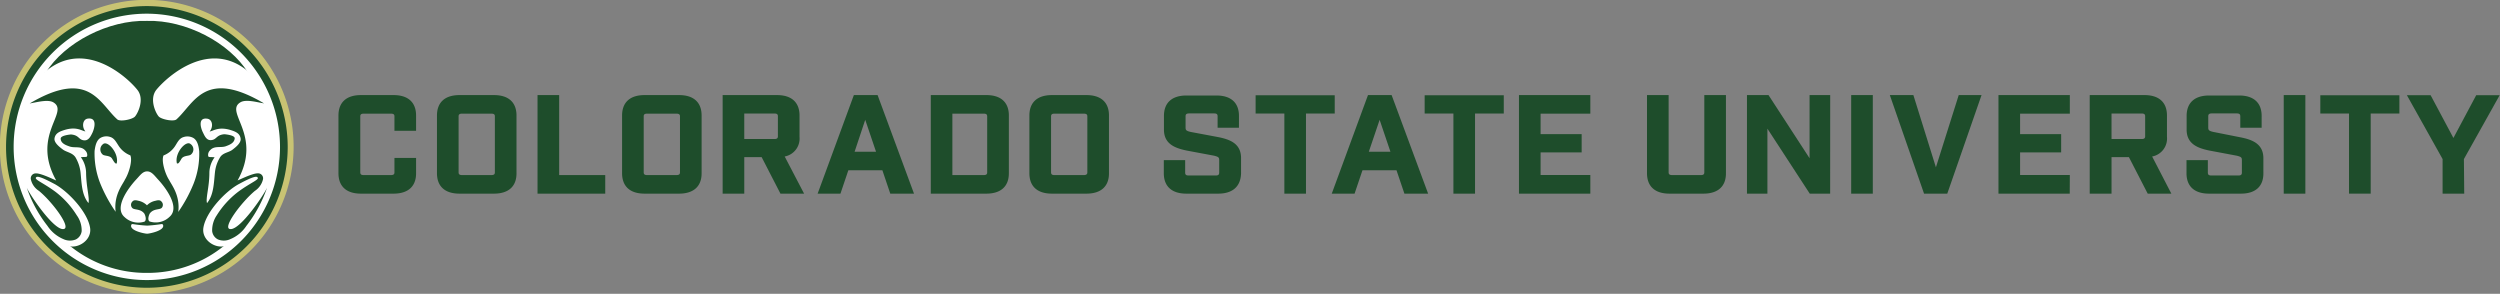 <svg xmlns="http://www.w3.org/2000/svg" viewBox="0 0 547.92 64.39"><rect x="0" y="0" width="547.92" height="64.39" fill="#808080" stroke="none"/><defs><style>.cls-1{fill:#c8c373;stroke:#c8c373;stroke-width:2.71px;}.cls-1,.cls-2,.cls-4{stroke-miterlimit:10;}.cls-2,.cls-5{fill:#1e4d2b;}.cls-2{stroke:#1e4d2b;stroke-width:1.21px;}.cls-3{fill:#fff;}.cls-4{fill:none;stroke:#fff;stroke-width:0.48px;}</style></defs><title>Asset 1</title><g id="Layer_2" data-name="Layer 2"><g id="Layer_1-2" data-name="Layer 1"><g id="_Group_" data-name="&lt;Group&gt;"><g id="_Group_2" data-name="&lt;Group&gt;"><path id="_Compound_Path_" data-name="&lt;Compound Path&gt;" class="cls-1" d="M32.21,63A30.84,30.84,0,1,1,63,32.18,30.89,30.89,0,0,1,32.21,63Zm0-60.52A29.68,29.68,0,1,0,61.87,32.18,29.71,29.71,0,0,0,32.21,2.52Z"/><path id="_Path_" data-name="&lt;Path&gt;" class="cls-2" d="M32.21,1.94A30.26,30.26,0,1,0,62.45,32.18,30.31,30.31,0,0,0,32.21,1.94Z"/><path id="_Compound_Path_2" data-name="&lt;Compound Path&gt;" class="cls-3" d="M32.2,3A29.19,29.19,0,1,0,61.37,32.2,29.23,29.23,0,0,0,32.2,3ZM50.5,52.4a3.35,3.35,0,0,1-2.72.08,2.32,2.32,0,0,1-1.28-1.81,5.83,5.83,0,0,1,1-3.47,19.45,19.45,0,0,1,4.64-5.12c2.93-2.18,5-2.78,4.21-3.28-.53-.36-3.3,1.17-3.85,1.46-3.12,1.61-7.42,6.26-7.93,9.7-.39,2.71,2.72,4.65,4.85,3.92a26.76,26.76,0,0,1-17.25,6.17h0a26.74,26.74,0,0,1-17.27-6.17c2.13.73,5.25-1.21,4.85-3.92-.51-3.44-4.83-8.09-7.92-9.7C11.3,40,8.52,38.44,8,38.8c-.76.5,1.28,1.1,4.21,3.28a19.32,19.32,0,0,1,4.62,5.12,5.64,5.64,0,0,1,1.07,3.47,2.37,2.37,0,0,1-1.28,1.81,3.4,3.4,0,0,1-2.74-.08,7.84,7.84,0,0,1-3.48-2.9,28.47,28.47,0,0,1-4.53-8.36c.78,1.73,5.71,9,7.9,9.07s-2.19-5.88-5.24-8.38a4,4,0,0,1-1.75-2.45A1.09,1.09,0,0,1,7.86,38c1.23-.05,4.41,1.6,4.45,1.54-5.52-9.91,2.93-14.91-.57-17.08-1.22-.78-3.81,0-5.23.21,13-7.68,15.28,0,19.2,3.5.61.56,3.37,0,3.89-.65.7-.83,2.09-3.84.51-5.82C27.84,16.82,18.4,8.32,9.8,15.83,14,9.08,23.7,4.1,32.22,4.34,40.73,4.1,50.4,9.08,54.59,15.83c-8.62-7.51-18,1-20.33,3.86-1.56,2-.19,5,.51,5.82.54.65,3.3,1.21,3.91.65,3.92-3.53,6.2-11.18,19.19-3.5-1.41-.21-4-1-5.22-.21-3.5,2.17,4.93,7.17-.57,17.08.05.06,3.23-1.59,4.45-1.54a1.09,1.09,0,0,1,1.09,1.39,4.17,4.17,0,0,1-1.75,2.45c-3,2.5-7.49,8.5-5.26,8.38s7.14-7.34,7.92-9.07A28.94,28.94,0,0,1,54,49.5,7.73,7.73,0,0,1,50.5,52.4ZM35.41,49.11a31.61,31.61,0,0,1-3.16.34,31.61,31.61,0,0,1-3.16-.34.37.37,0,0,0-.29.11c-.62,1.31,2.93,2,3.44,2s4.08-.71,3.46-2A.37.37,0,0,0,35.41,49.11ZM32.26,37.56h0c-1,0-1.54.86-2.46,1.83-1.61,1.75-4.9,6.11-2.51,8.18a4.37,4.37,0,0,0,4.39,1c.48-.34.2-1.32-.05-1.76-.89-1.16-2.29-.7-2.69-1.29A1,1,0,0,1,29,44.19c.33-.42.87-.31,1.33-.19a3.71,3.71,0,0,1,1.88,1v0h0v0a3.59,3.59,0,0,1,1.88-1c.44-.12,1-.23,1.31.19a1,1,0,0,1,.11,1.29c-.4.59-1.78.13-2.67,1.29-.25.44-.55,1.42-.07,1.76a4.33,4.33,0,0,0,4.38-1c2.42-2.07-.87-6.43-2.5-8.18C33.8,38.42,33.23,37.58,32.26,37.56ZM52.74,30.4c-.14-1.21-1.21-1.58-2.14-1.88-2.72-.85-3.86.21-4.66.3.86-1,.65-2.61-.47-2.8-2.11-.33-1.53,1.94-1,3,.34.67.75,1.78,1.8,1.69,1.27-.1,1.08-1.14,2.92-1.29,0,0,2.29.17,2.25.9-.08,1.08-1.27,1.48-2,1.75-1.15.37-2.47-.19-3.41.88a1.4,1.4,0,0,0-.41,1.18c.1.4.15.23,1.42.34a5.81,5.81,0,0,0-1.15,3.38c0,3.15-.84,5.59-.52,6.67,1.52-1.83,1.5-4.61,1.75-6.82a7.81,7.81,0,0,1,1.13-3.25c.64-1,1.87-1,2.69-1.63S52.85,31.3,52.74,30.4ZM19.2,26c-1.1.19-1.31,1.82-.48,2.8-.77-.09-1.92-1.15-4.63-.3-.94.3-2,.67-2.15,1.88-.1.9,1.11,1.86,1.88,2.42s2,.65,2.69,1.63a8.41,8.41,0,0,1,1.13,3.25c.25,2.21.21,5,1.75,6.82.29-1.08-.5-3.52-.52-6.67a6,6,0,0,0-1.15-3.38c1.27-.11,1.29.06,1.4-.34A1.38,1.38,0,0,0,18.7,33c-.92-1.07-2.23-.51-3.4-.88-.77-.27-2-.67-2-1.75,0-.73,2.25-.9,2.25-.9,1.84.15,1.63,1.19,2.9,1.29,1,.09,1.48-1,1.82-1.69C20.75,28,21.33,25.69,19.2,26Zm8.14,13.43c.85-1.31,1.75-4.17,1.23-5.38a5.36,5.36,0,0,1-2.44-1.9c-.61-.87-1-1.85-2-2.14a2.64,2.64,0,0,0-2.09.2c-.94.55-1.17,1.84-1.31,2.86A17.87,17.87,0,0,0,22,40.27a31.73,31.73,0,0,0,3.35,6.15C24.88,42.81,26.88,40.43,27.34,39.45ZM24.58,34.8c-.41-.73-1.48-.58-2-.87a1.46,1.46,0,0,1,0-2.34c1-.9,3.53,2,3,4.23C25.29,35.91,25.17,35.76,24.58,34.8Zm17.78-4.57a2.65,2.65,0,0,0-2.09-.2c-1.06.29-1.4,1.27-2,2.14a5.33,5.33,0,0,1-2.43,1.9c-.53,1.21.37,4.07,1.23,5.38.48,1,2.46,3.36,2,7a31.06,31.06,0,0,0,3.34-6.15,17.7,17.7,0,0,0,1.25-7.18C43.54,32.07,43.3,30.78,42.36,30.23Zm-.59,3.7c-.48.29-1.54.14-2,.87-.58,1-.71,1.11-1,1-.56-2.25,2-5.13,3-4.23A1.44,1.44,0,0,1,41.77,33.93Z"/></g><g id="_Group_3" data-name="&lt;Group&gt;"><path id="_Path_2" data-name="&lt;Path&gt;" class="cls-4" d="M49.47,53.88a26.76,26.76,0,0,1-17.25,6.17h0a26.74,26.74,0,0,1-17.27-6.17"/><path id="_Path_3" data-name="&lt;Path&gt;" class="cls-4" d="M9.8,15.83C14,9.08,23.7,4.1,32.22,4.34,40.73,4.1,50.4,9.08,54.59,15.83"/></g></g><g id="_Group_4" data-name="&lt;Group&gt;"><g id="_Group_5" data-name="&lt;Group&gt;"><g id="_Group_6" data-name="&lt;Group&gt;"><path class="cls-5" d="M79.1,42c-2.9,0-4.47-1.41-4.47-4V25.32c0-2.62,1.57-4,4.47-4h7.16c2.91,0,4.48,1.41,4.48,4v2.9H86.9v-2.7c0-.69-.41-1.06-1.21-1.06h-6c-.77,0-1.18.37-1.18,1.06V37.76c0,.69.41,1.06,1.18,1.06h6c.8,0,1.21-.37,1.21-1.06v-2.7h3.84V38c0,2.62-1.57,4-4.48,4Z"/><path class="cls-5" d="M86.26,42.44H79.1c-3.17,0-4.92-1.59-4.92-4.48V25.32c0-2.89,1.75-4.48,4.92-4.48h7.16c3.18,0,4.93,1.59,4.93,4.48v3.35H86.45V25.52c0-.3-.06-.61-.76-.61h-6c-.64,0-.73.29-.73.61V37.76c0,.32.09.61.73.61h6c.7,0,.76-.32.76-.61V34.61h4.74V38C91.19,40.85,89.44,42.44,86.26,42.44ZM79.1,21.75c-2.66,0-4,1.2-4,3.57V38c0,2.37,1.36,3.57,4,3.57h7.16c2.67,0,4-1.2,4-3.57V35.51H87.36v2.25a1.47,1.47,0,0,1-1.67,1.52h-6A1.47,1.47,0,0,1,78,37.76V25.52A1.45,1.45,0,0,1,79.65,24h6a1.47,1.47,0,0,1,1.67,1.52v2.25h2.93V25.32c0-2.37-1.36-3.57-4-3.57Z"/></g><g id="_Group_7" data-name="&lt;Group&gt;"><path class="cls-5" d="M100.7,42c-2.91,0-4.48-1.41-4.48-4V25.32c0-2.62,1.57-4,4.48-4h7.57c2.91,0,4.48,1.41,4.48,4V38c0,2.62-1.57,4-4.48,4Zm-.64-4.23c0,.69.41,1.06,1.18,1.06h6.46c.8,0,1.21-.37,1.21-1.06V25.52c0-.69-.41-1.06-1.21-1.06h-6.46c-.77,0-1.18.37-1.18,1.06Z"/><path class="cls-5" d="M108.27,42.44H100.7c-3.18,0-4.93-1.59-4.93-4.48V25.32c0-2.89,1.75-4.48,4.93-4.48h7.57c3.18,0,4.93,1.59,4.93,4.48V38C113.2,40.85,111.45,42.44,108.27,42.44ZM100.7,21.75c-2.67,0-4,1.2-4,3.57V38c0,2.37,1.35,3.57,4,3.57h7.57c2.67,0,4-1.2,4-3.57V25.32c0-2.37-1.35-3.57-4-3.57Zm7,17.53h-6.46a1.47,1.47,0,0,1-1.64-1.52V25.52A1.46,1.46,0,0,1,101.24,24h6.46a1.47,1.47,0,0,1,1.67,1.52V37.76A1.47,1.47,0,0,1,107.7,39.28Zm-6.46-14.37c-.64,0-.73.29-.73.61V37.76c0,.32.09.61.73.61h6.46c.7,0,.76-.32.76-.61V25.52c0-.3-.06-.61-.76-.61Z"/></g><g id="_Group_8" data-name="&lt;Group&gt;"><path class="cls-5" d="M122.1,21.29V38.82h10.1V42H118.26V21.29Z"/><path class="cls-5" d="M132.65,42.44H117.81V20.84h4.74V38.37h10.1Zm-13.93-.91h13V39.28h-10.1V21.75h-2.92Z"/></g><g id="_Group_9" data-name="&lt;Group&gt;"><path class="cls-5" d="M141.26,42c-2.9,0-4.47-1.41-4.47-4V25.32c0-2.62,1.57-4,4.47-4h7.58c2.91,0,4.47,1.41,4.47,4V38c0,2.62-1.56,4-4.47,4Zm-.63-4.23c0,.69.41,1.06,1.18,1.06h6.45c.8,0,1.22-.37,1.22-1.06V25.52c0-.69-.42-1.06-1.22-1.06h-6.45c-.77,0-1.18.37-1.18,1.06Z"/><path class="cls-5" d="M148.84,42.44h-7.58c-3.17,0-4.92-1.59-4.92-4.48V25.32c0-2.89,1.75-4.48,4.92-4.48h7.58c3.18,0,4.93,1.59,4.93,4.48V38C153.77,40.85,152,42.44,148.84,42.44Zm-7.58-20.69c-2.66,0-4,1.2-4,3.57V38c0,2.37,1.36,3.57,4,3.57h7.58c2.67,0,4-1.2,4-3.57V25.32c0-2.37-1.35-3.57-4-3.57Zm7,17.53h-6.45a1.47,1.47,0,0,1-1.64-1.52V25.52A1.45,1.45,0,0,1,141.81,24h6.45a1.47,1.47,0,0,1,1.67,1.52V37.76A1.47,1.47,0,0,1,148.26,39.28Zm-6.45-14.37c-.64,0-.73.29-.73.61V37.76c0,.32.09.61.73.61h6.45c.71,0,.77-.32.77-.61V25.52c0-.3-.06-.61-.77-.61Z"/></g><g id="_Group_10" data-name="&lt;Group&gt;"><path class="cls-5" d="M171.33,42l-4.13-8h-4.53v8h-3.84V21.29H170.3c2.91,0,4.48,1.41,4.48,4V30a3.66,3.66,0,0,1-3.48,4L175.48,42Zm-1.57-11.07c.77,0,1.18-.37,1.18-1.06V25.49c0-.69-.41-1.06-1.18-1.06h-7.09v6.49Z"/><path class="cls-5" d="M176.23,42.44h-5.18l-4.12-8h-3.81v8h-4.74V20.84H170.3c3.18,0,4.93,1.59,4.93,4.48V30a4,4,0,0,1-3.25,4.3Zm-4.63-.91h3.14l-4.14-8,.63-.09a3.21,3.21,0,0,0,3.1-3.52V25.32c0-2.37-1.36-3.57-4-3.57h-11V41.53h2.93v-8h5.27Zm-1.84-10.15h-7.55V24h7.55a1.47,1.47,0,0,1,1.64,1.52v4.37A1.47,1.47,0,0,1,169.76,31.38Zm-6.64-.91h6.64c.64,0,.73-.3.73-.61V25.49c0-.32-.09-.61-.73-.61h-6.64Z"/></g><g id="_Group_11" data-name="&lt;Group&gt;"><path class="cls-5" d="M185.6,36.87,183.87,42h-4l7.6-20.7H192L199.66,42h-4.22l-1.72-5.12Zm4.06-12.07-3,8.91h6Z"/><path class="cls-5" d="M200.32,42.44h-5.2l-1.73-5.12h-7.46l-1.73,5.12h-5l7.94-21.6h5.2Zm-4.55-.91H199l-7.3-19.78h-3.94L180.5,41.53h3.05l1.72-5.11h8.78Zm-2.47-7.37H186l3.64-10.78Zm-6-.9H192l-2.37-7Z"/></g><g id="_Group_12" data-name="&lt;Group&gt;"><path class="cls-5" d="M216.18,21.29c2.9,0,4.47,1.41,4.47,4V38c0,2.62-1.57,4-4.47,4H204.44V21.29Zm-.55,17.53c.77,0,1.18-.37,1.18-1.06V25.52c0-.69-.41-1.06-1.18-1.06h-7.35V38.82Z"/><path class="cls-5" d="M216.18,42.44H204V20.84h12.19c3.17,0,4.92,1.59,4.92,4.48V38C221.1,40.85,219.35,42.44,216.18,42.44Zm-11.28-.91h11.28c2.66,0,4-1.2,4-3.57V25.32c0-2.37-1.36-3.57-4-3.57H204.9Zm10.73-2.25h-7.8V24h7.8a1.45,1.45,0,0,1,1.64,1.52V37.76A1.47,1.47,0,0,1,215.63,39.28Zm-6.9-.91h6.9c.64,0,.73-.29.73-.61V25.52c0-.32-.09-.61-.73-.61h-6.9Z"/></g><g id="_Group_13" data-name="&lt;Group&gt;"><path class="cls-5" d="M230.54,42c-2.9,0-4.47-1.41-4.47-4V25.32c0-2.62,1.57-4,4.47-4h7.58c2.91,0,4.48,1.41,4.48,4V38c0,2.62-1.57,4-4.48,4Zm-.63-4.23c0,.69.41,1.06,1.18,1.06h6.45c.8,0,1.22-.37,1.22-1.06V25.52c0-.69-.42-1.06-1.22-1.06h-6.45c-.77,0-1.18.37-1.18,1.06Z"/><path class="cls-5" d="M238.12,42.44h-7.58c-3.18,0-4.93-1.59-4.93-4.48V25.32c0-2.89,1.75-4.48,4.93-4.48h7.58c3.18,0,4.93,1.59,4.93,4.48V38C243.05,40.85,241.3,42.44,238.12,42.44Zm-7.58-20.69c-2.66,0-4,1.2-4,3.57V38c0,2.37,1.36,3.57,4,3.57h7.58c2.67,0,4-1.2,4-3.57V25.32c0-2.37-1.35-3.57-4-3.57Zm7,17.53h-6.45a1.47,1.47,0,0,1-1.64-1.52V25.52A1.45,1.45,0,0,1,231.09,24h6.45a1.47,1.47,0,0,1,1.67,1.52V37.76A1.47,1.47,0,0,1,237.54,39.28Zm-6.45-14.37c-.64,0-.73.29-.73.61V37.76c0,.32.09.61.73.61h6.45c.67,0,.77-.29.77-.61V25.52c0-.3-.06-.61-.77-.61Z"/></g><g id="_Group_14" data-name="&lt;Group&gt;"><path class="cls-5" d="M267.35,25.46c0-.72-.42-1.09-1.19-1.09h-5.53c-.8,0-1.21.37-1.21,1.09v2.42c0,.91.41,1.2,1.5,1.43l5.94,1.18c2.72.55,4.61,1.41,4.61,4.14V38c0,2.62-1.57,4-4.48,4h-7c-2.9,0-4.47-1.41-4.47-4V35.55h3.77v2.27c0,.72.42,1.09,1.18,1.09h6c.77,0,1.18-.37,1.18-1.09v-2.7c0-.92-.41-1.18-1.5-1.41l-5.94-1.21c-2.69-.54-4.61-1.41-4.61-4.14v-3c0-2.62,1.57-4,4.48-4h6.58c2.91,0,4.48,1.41,4.48,4V27.5h-3.77Z"/><path class="cls-5" d="M267,42.44h-7c-3.18,0-4.93-1.59-4.93-4.48V35.09h4.68v2.73c0,.38.13.64.73.64h6c.6,0,.73-.26.73-.64v-2.7c0-.58-.11-.75-1.14-1L260.1,33c-2.58-.53-5-1.44-5-4.59v-3c0-2.89,1.75-4.48,4.93-4.48h6.58c3.18,0,4.93,1.59,4.93,4.48V28h-4.68v-2.5c0-.38-.12-.64-.73-.64h-5.53c-.7,0-.76.33-.76.64v2.42c0,.56.09.77,1.14,1L267,30.05c2.58.51,5,1.43,5,4.58V38C271.92,40.85,270.17,42.44,267,42.44ZM256,36v2c0,2.37,1.36,3.57,4,3.57h7c2.67,0,4-1.2,4-3.57V34.63c0-2.38-1.55-3.15-4.23-3.69l-5.95-1.18c-1.18-.25-1.86-.64-1.86-1.88V25.46a1.48,1.48,0,0,1,1.66-1.55h5.53a1.47,1.47,0,0,1,1.64,1.55v1.59h2.86V25.32c0-2.37-1.35-3.57-4-3.57h-6.58c-2.67,0-4,1.2-4,3.57v3c0,2.37,1.55,3.15,4.24,3.7l5.94,1.21c1,.2,1.87.5,1.87,1.85v2.7a1.47,1.47,0,0,1-1.64,1.55h-6a1.46,1.46,0,0,1-1.63-1.55V36Z"/></g><g id="_Group_15" data-name="&lt;Group&gt;"><path class="cls-5" d="M285.78,24.43V42h-3.84V24.43h-6.3V21.29h16.43v3.14Z"/><path class="cls-5" d="M286.23,42.44h-4.74V24.88h-6.3v-4h17.34v4h-6.3Zm-3.84-.91h2.93V24h6.3V21.75H276.1V24h6.29Z"/></g><g id="_Group_16" data-name="&lt;Group&gt;"><path class="cls-5" d="M298.26,36.87,296.53,42h-4l7.6-20.7h4.57L312.32,42H308.1l-1.72-5.12Zm4.06-12.07-3,8.91h6Z"/><path class="cls-5" d="M313,42.44h-5.2l-1.73-5.12h-7.46l-1.73,5.12h-5l7.94-21.6H305Zm-4.55-.91h3.24l-7.3-19.78h-3.94l-7.27,19.78h3l1.73-5.11h8.76ZM306,34.16h-7.28l3.64-10.78Zm-6-.9h4.74l-2.37-7Z"/></g><g id="_Group_17" data-name="&lt;Group&gt;"><path class="cls-5" d="M322.83,24.43V42H319V24.43H312.7V21.29h16.42v3.14Z"/><path class="cls-5" d="M323.28,42.44h-4.74V24.88h-6.3v-4h17.34v4h-6.3Zm-3.83-.91h2.92V24h6.3V21.75H313.15V24h6.3Z"/></g><g id="_Group_18" data-name="&lt;Group&gt;"><path class="cls-5" d="M348.1,21.29v3.17H337.2v5.4h9V33h-9v5.86h10.9V42H333.36V21.29Z"/><path class="cls-5" d="M348.55,42.44H332.91V20.84h15.64v4.07h-10.9V29.4h9v4h-9v4.95h10.9Zm-14.73-.91h13.82V39.28H336.75V32.51h9v-2.2h-9V24h10.89V21.75H333.82Z"/></g></g><g id="_Group_19" data-name="&lt;Group&gt;"><g id="_Group_20" data-name="&lt;Group&gt;"><path id="_Compound_Path_3" data-name="&lt;Compound Path&gt;" class="cls-5" d="M377.81,38c0,2.62-1.56,4-4.47,4h-7.45c-2.91,0-4.47-1.41-4.47-4V21.29h3.83V37.76c0,.69.42,1.06,1.22,1.06h6.33c.76,0,1.18-.37,1.18-1.06V21.29h3.83Z"/><path id="_Compound_Path_4" data-name="&lt;Compound Path&gt;" class="cls-5" d="M373.34,42.44h-7.45c-3.17,0-4.92-1.59-4.92-4.48V20.84h4.74V37.76c0,.32.09.61.76.61h6.33c.64,0,.73-.29.73-.61V20.84h4.74V38C378.27,40.85,376.52,42.44,373.34,42.44ZM361.87,21.75V38c0,2.37,1.36,3.57,4,3.57h7.45c2.67,0,4-1.2,4-3.57V21.75h-2.93v16a1.46,1.46,0,0,1-1.63,1.52h-6.33a1.47,1.47,0,0,1-1.67-1.52v-16Z"/></g><g id="_Group_21" data-name="&lt;Group&gt;"><path id="_Compound_Path_5" data-name="&lt;Compound Path&gt;" class="cls-5" d="M400.65,21.29V42h-3.77l-10-15.32V42h-3.58V21.29h4L397,36.21V21.29Z"/><path id="_Compound_Path_6" data-name="&lt;Compound Path&gt;" class="cls-5" d="M401.11,42.44h-4.47L387.36,28.2V42.44h-4.48V20.84h4.72l9,13.84V20.84h4.52Zm-4-.91h3.07V21.75h-2.7v16l-10.39-16h-3.33V41.53h2.68V25.14Z"/></g><g id="_Group_22" data-name="&lt;Group&gt;"><path id="_Compound_Path_7" data-name="&lt;Compound Path&gt;" class="cls-5" d="M406.17,21.29H410V42h-3.84Z"/><path id="_Compound_Path_8" data-name="&lt;Compound Path&gt;" class="cls-5" d="M410.46,42.44h-4.74V20.84h4.74Zm-3.84-.91h2.93V21.75h-2.93Z"/></g><g id="_Group_23" data-name="&lt;Group&gt;"><path id="_Compound_Path_9" data-name="&lt;Compound Path&gt;" class="cls-5" d="M426.46,42H422l-7.19-20.7H419l5.28,16.9,5.3-16.9h4.06Z"/><path id="_Compound_Path_10" data-name="&lt;Compound Path&gt;" class="cls-5" d="M426.78,42.44h-5.09l-7.5-21.6h5.16l4.94,15.83,5-15.83h5Zm-4.44-.91h3.8L433,21.75h-3.09l-5.64,18-5.6-18h-3.22Z"/></g><g id="_Group_24" data-name="&lt;Group&gt;"><path id="_Compound_Path_11" data-name="&lt;Compound Path&gt;" class="cls-5" d="M453.17,21.29v3.17h-10.9v5.4h9V33h-9v5.86h10.9V42H438.43V21.29Z"/><path id="_Compound_Path_12" data-name="&lt;Compound Path&gt;" class="cls-5" d="M453.62,42.44H438V20.84h15.64v4.07h-10.9V29.4h9v4h-9v4.95h10.9Zm-14.73-.91h13.82V39.28h-10.9V32.51h9v-2.2h-9V24h10.9V21.75H438.89Z"/></g><g id="_Group_25" data-name="&lt;Group&gt;"><path id="_Compound_Path_13" data-name="&lt;Compound Path&gt;" class="cls-5" d="M471,42l-4.13-8h-4.53v8h-3.84V21.29H470c2.91,0,4.48,1.41,4.48,4V30a3.66,3.66,0,0,1-3.48,4L475.14,42Zm-1.57-11.07c.77,0,1.18-.37,1.18-1.06V25.49c0-.69-.41-1.06-1.18-1.06h-7.09v6.49Z"/><path id="_Compound_Path_14" data-name="&lt;Compound Path&gt;" class="cls-5" d="M475.89,42.44h-5.18l-4.12-8h-3.81v8H458V20.84H470c3.18,0,4.93,1.59,4.93,4.48V30a4,4,0,0,1-3.25,4.3Zm-4.63-.91h3.14l-4.14-8,.63-.09A3.21,3.21,0,0,0,474,30V25.32c0-2.37-1.36-3.57-4-3.57h-11V41.53h2.93v-8h5.27Zm-1.84-10.15h-7.55V24h7.55a1.47,1.47,0,0,1,1.64,1.52v4.37A1.47,1.47,0,0,1,469.42,31.38Zm-6.64-.91h6.64c.64,0,.73-.3.73-.61V25.49c0-.32-.09-.61-.73-.61h-6.64Z"/></g><g id="_Group_26" data-name="&lt;Group&gt;"><path id="_Compound_Path_15" data-name="&lt;Compound Path&gt;" class="cls-5" d="M491.49,25.46c0-.72-.41-1.09-1.18-1.09h-5.53c-.8,0-1.21.37-1.21,1.09v2.42c0,.91.41,1.2,1.5,1.43L491,30.49c2.72.55,4.61,1.41,4.61,4.14V38c0,2.62-1.57,4-4.48,4h-7c-2.91,0-4.47-1.41-4.47-4V35.55h3.77v2.27c0,.72.41,1.09,1.18,1.09h6c.77,0,1.18-.37,1.18-1.09v-2.7c0-.92-.41-1.18-1.5-1.41l-5.95-1.21c-2.68-.54-4.6-1.41-4.6-4.14v-3c0-2.62,1.57-4,4.48-4h6.58c2.91,0,4.47,1.41,4.47,4V27.5h-3.77Z"/><path id="_Compound_Path_16" data-name="&lt;Compound Path&gt;" class="cls-5" d="M491.14,42.44h-7c-3.18,0-4.93-1.59-4.93-4.48V35.09h4.68v2.73c0,.38.13.64.73.64h6c.6,0,.73-.26.73-.64v-2.7c0-.58-.12-.75-1.14-1L484.24,33c-2.57-.53-5-1.44-5-4.59v-3c0-2.89,1.75-4.48,4.93-4.48h6.58c3.18,0,4.93,1.59,4.93,4.48V28H491v-2.5c0-.38-.12-.64-.73-.64h-5.53c-.7,0-.76.33-.76.64v2.42c0,.56.09.77,1.14,1l5.94,1.18c2.58.51,5,1.43,5,4.58V38C496.07,40.85,494.32,42.44,491.14,42.44Zm-11-6.44v2c0,2.37,1.35,3.57,4,3.57h7c2.67,0,4-1.2,4-3.57V34.63c0-2.38-1.55-3.15-4.24-3.69L485,29.76c-1.18-.25-1.87-.64-1.87-1.88V25.46a1.49,1.49,0,0,1,1.67-1.55h5.53A1.47,1.47,0,0,1,492,25.46v1.59h2.86V25.32c0-2.37-1.35-3.57-4-3.57h-6.58c-2.67,0-4,1.2-4,3.57v3c0,2.37,1.55,3.15,4.24,3.7l5.94,1.21c1,.2,1.86.5,1.86,1.85v2.7a1.46,1.46,0,0,1-1.63,1.55h-6A1.47,1.47,0,0,1,483,37.82V36Z"/></g><g id="_Group_27" data-name="&lt;Group&gt;"><path id="_Compound_Path_17" data-name="&lt;Compound Path&gt;" class="cls-5" d="M501,21.29h3.84V42H501Z"/><path id="_Compound_Path_18" data-name="&lt;Compound Path&gt;" class="cls-5" d="M505.26,42.44h-4.74V20.84h4.74Zm-3.83-.91h2.93V21.75h-2.93Z"/></g><g id="_Group_28" data-name="&lt;Group&gt;"><path id="_Compound_Path_19" data-name="&lt;Compound Path&gt;" class="cls-5" d="M519.12,24.43V42h-3.83V24.43H509V21.29h16.43v3.14Z"/><path id="_Compound_Path_20" data-name="&lt;Compound Path&gt;" class="cls-5" d="M519.58,42.44h-4.75V24.88h-6.29v-4h17.33v4h-6.29Zm-3.84-.91h2.93V24H525V21.75H509.45V24h6.29Z"/></g><g id="_Group_29" data-name="&lt;Group&gt;"><path id="_Compound_Path_21" data-name="&lt;Compound Path&gt;" class="cls-5" d="M535.8,42V34.74l-7.51-13.45h4.15l5.31,9.89,5.3-9.89h4.09l-7.51,13.45V42Z"/><path id="_Compound_Path_22" data-name="&lt;Compound Path&gt;" class="cls-5" d="M540.08,42.44h-4.74V34.86l-7.83-14h5.2l5,9.38,5-9.38h5.14l-7.84,14Zm-3.83-.91h2.93v-6.9l.05-.11,7.14-12.77h-3l-5.57,10.39-5.58-10.39h-3.11l7.19,12.88Z"/></g></g></g></g></g></svg>